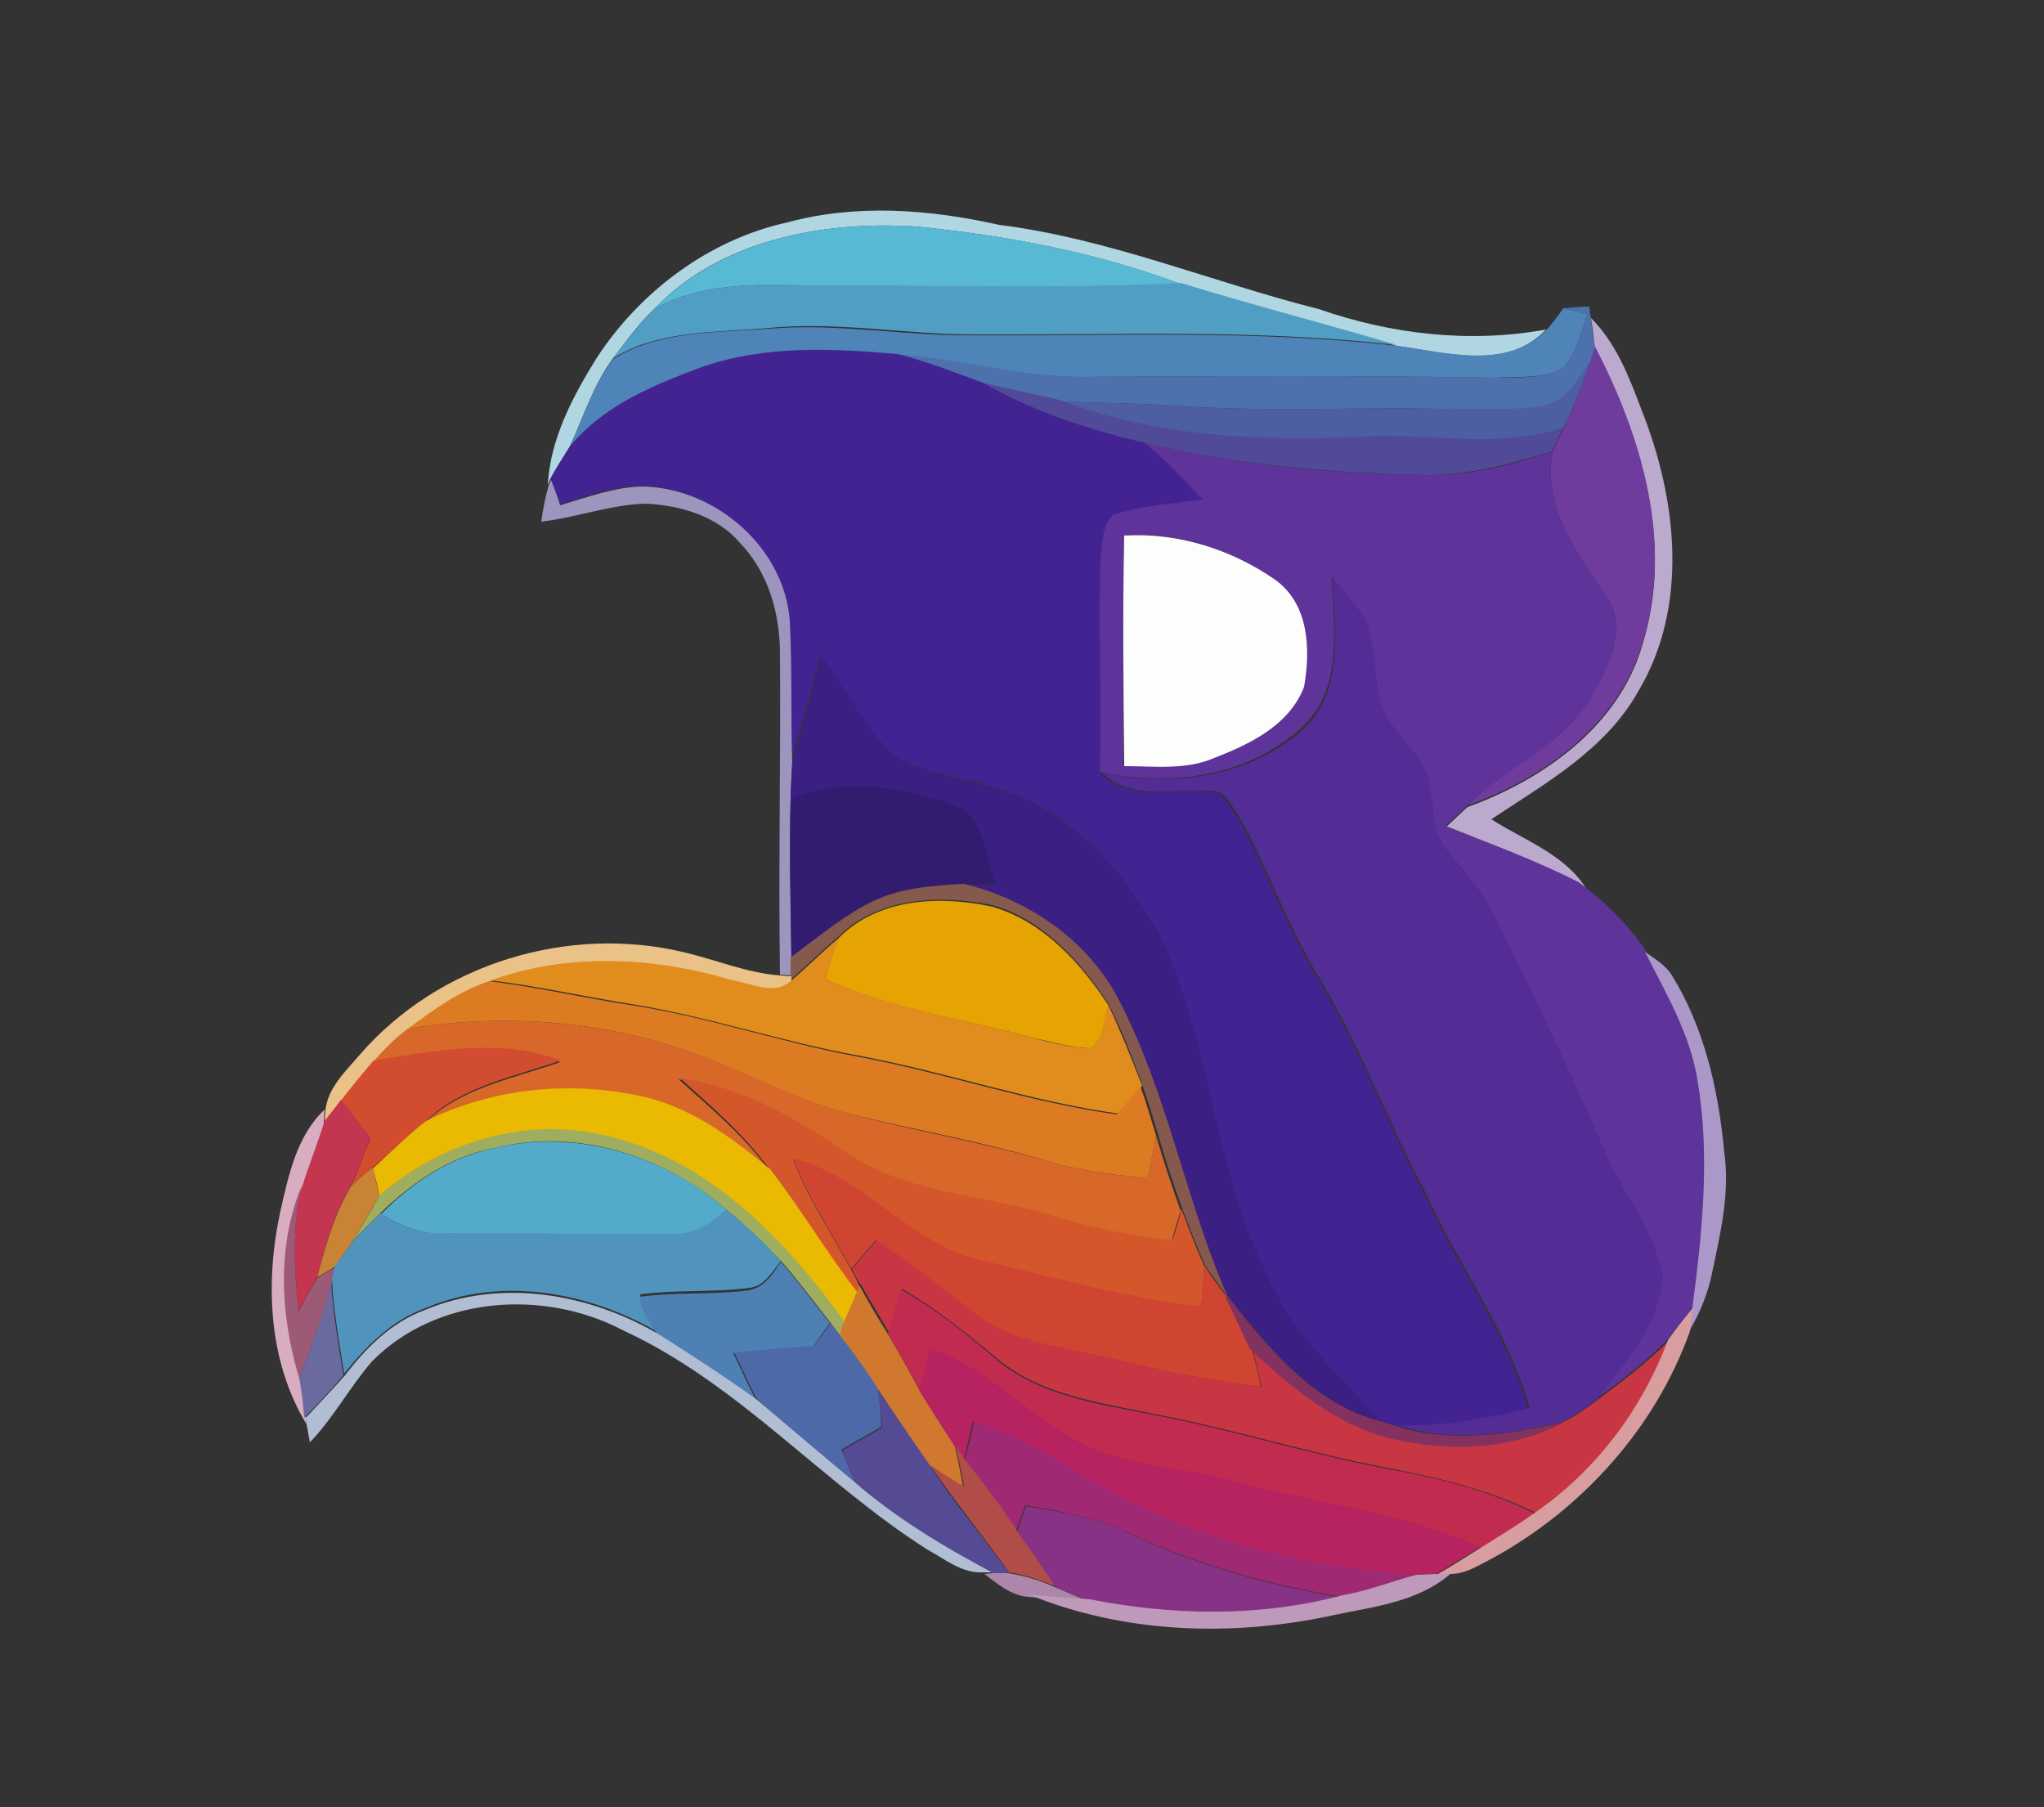 <?xml version="1.0" encoding="utf-8"?>
<!-- Generator: Adobe Illustrator 26.0.3, SVG Export Plug-In . SVG Version: 6.00 Build 0)  -->
<svg version="1.1" id="Layer_1" xmlns="http://www.w3.org/2000/svg" xmlns:xlink="http://www.w3.org/1999/xlink" x="0px" y="0px"
	 viewBox="0 0 250 221" style="enable-background:new 0 0 250 221;" xml:space="preserve">
<rect x="0" y="0" width="250" height="221" fill="#333333" stroke="none"/>
<style type="text/css">
	.st0{fill:#B0D6E1;}
	.st1{fill:#57B9D4;}
	.st2{fill:#519EC5;}
	.st3{fill:#4D71AC;}
	.st4{fill:#4E84B7;}
	.st5{fill:#BCAACE;}
	.st6{fill:#432392;}
	.st7{fill:#6F3C9E;}
	.st8{fill:#4E5EA2;}
	.st9{fill:#504A98;}
	.st10{fill:#5F349A;}
	.st11{fill:#9C95BD;}
	.st12{fill:#FDFDFC;}
	.st13{fill:#532C95;}
	.st14{fill:#3C1F82;}
	.st15{fill:#311C6F;}
	.st16{fill:#85594D;}
	.st17{fill:#E6A402;}
	.st18{fill:#EAC287;}
	.st19{fill:#E08D1D;}
	.st20{fill:#AB98C9;}
	.st21{fill:#DD7B23;}
	.st22{fill:#D86829;}
	.st23{fill:#D24C2F;}
	.st24{fill:#D4572C;}
	.st25{fill:#EAB902;}
	.st26{fill:#C4354F;}
	.st27{fill:#D8ADBF;}
	.st28{fill:#9EAE5E;}
	.st29{fill:#53AAC9;}
	.st30{fill:#D04432;}
	.st31{fill:#C88335;}
	.st32{fill:#9C5A76;}
	.st33{fill:#5094BE;}
	.st34{fill:#C73642;}
	.st35{fill:#4E80B4;}
	.st36{fill:#6A6A9E;}
	.st37{fill:#B0BDD3;}
	.st38{fill:#D0782E;}
	.st39{fill:#C22B50;}
	.st40{fill:#83325F;}
	.st41{fill:#D89E9F;}
	.st42{fill:#4E69A7;}
	.st43{fill:#B72260;}
	.st44{fill:#554B95;}
	.st45{fill:#9F2A73;}
	.st46{fill:#B14D49;}
	.st47{fill:#883286;}
	.st48{fill:#AD87AB;}
	.st49{fill:#BF99BA;}
</style>
<g id="_x23_b0d6e1ff">
	<path class="st0" d="M96.3,27.2c8.5-2.3,17.4-1.6,25.9,0.3c13.5,1.7,26,7,39.1,10.3c8.9,3.1,18.5,4.2,27.8,2.5
		c-4.8,5.1-12.3,2.8-18.3,2c-8.8-2.7-17.7-4.9-26.5-7.6c-10.4-3.9-21.3-5.9-32.3-7c-11.3-0.7-23.9,1.6-32,10.1c-1.9,1.8-3.4,3.9-5,6
		c-2.4,3.2-3.6,7.1-5.3,10.8c-0.8,1.3-1.6,2.7-2.4,4l-0.3,0.7c0.3-5.6,3-10.7,5.9-15.4C78.2,35.7,86.7,29.3,96.3,27.2z"/>
</g>
<g id="_x23_57b9d4ff">
	<path class="st1" d="M80,37.8c8.2-8.5,20.7-10.8,32-10.1c11,1.1,22,3.1,32.3,7c-13.8,0.7-27.6,0.3-41.4,0.3
		C95.3,35,87,33.9,80,37.8z"/>
</g>
<g id="_x23_519ec5ff">
	<path class="st2" d="M80,37.8c7-3.9,15.3-2.8,23-2.9c13.8,0,27.6,0.4,41.4-0.3c8.8,2.7,17.7,5,26.5,7.6c-17.2-2-34.6-1.2-51.9-1.3
		c-8.3,0-16.6-1.6-24.9-0.8c-6.4,0.6-13.4,0.2-19.1,3.7C76.5,41.8,78.1,39.7,80,37.8z"/>
</g>
<g id="_x23_4d71acff">
	<path class="st3" d="M191.2,37.7c1.1-0.1,2.1-0.2,3.2-0.2c0,0.4,0.1,1.1,0.2,1.4c0.1,1.2,0.3,2.4,0.5,3.6c-0.1,0.4-0.4,1.3-0.6,1.8
		c-1.5,2.1-2.9,4.9-5.7,5.4c-4.2,0.7-8.5,0.3-12.8,0.3c-10.9-0.2-21.8,0.4-32.7-0.4c-4.5-0.3-9-0.3-13.4-0.5
		c-3.2-0.8-6.5-1.4-9.7-2.2c-3.4-1.3-6.8-2.6-10.4-3.5c7.5,0.3,14.7,2.7,22.2,2.7c17-0.1,34-0.2,51,0.1c2.7-0.1,5.6,0.2,8.1-1.1
		c1.7-1.8,2.2-4.4,3.1-6.7C193.5,38.2,192,37.9,191.2,37.7z"/>
</g>
<g id="_x23_4e84b7ff">
	<path class="st4" d="M189.2,40.3c0.7-0.8,1.4-1.7,2-2.6c0.8,0.2,2.3,0.5,3,0.7c-0.9,2.3-1.4,4.9-3.1,6.7c-2.5,1.3-5.4,0.9-8.1,1.1
		c-17-0.3-34-0.2-51-0.1c-7.5,0-14.7-2.3-22.2-2.7c-8-0.7-16.3-1.1-24,1.6c-5.9,2.1-12,4.7-16.1,9.7c1.6-3.6,2.8-7.5,5.3-10.8
		c5.7-3.5,12.6-3.2,19.1-3.7c8.3-0.7,16.6,0.9,24.9,0.8c17.3,0.1,34.6-0.7,51.9,1.3C176.9,43.1,184.4,45.3,189.2,40.3z"/>
</g>
<g id="_x23_bcaaceff">
	<path class="st5" d="M194.6,38.9c3.1,3.1,4.7,7.3,6.2,11.3c4.3,10.8,5.8,23.9-0.4,34.3c-4,7.2-11.4,11.3-18,15.7
		c3.9,2.5,8.8,4.2,11.5,8.3l-0.8-0.4c-5.3-2.6-10.8-4.7-16.3-6.9c0.9-0.8,1.8-1.7,2.7-2.5c9.4-3.4,18.6-10,21.4-19.9
		c3.8-12.3-0.1-25.2-5.8-36.2C194.9,41.2,194.8,40,194.6,38.9z"/>
</g>
<g id="_x23_432392ff">
	<path class="st6" d="M85.8,44.9c7.7-2.7,16-2.3,24-1.6c3.5,0.9,6.9,2.2,10.4,3.5c6.1,3.5,12.9,5.7,19.7,7.3c2.7,2.1,5,4.6,7.3,7.2
		c-3.7,0.5-7.4,0.7-11,1.9c-1.4,1.5-1.3,3.8-1.5,5.7c-0.2,8.5,0.2,17.1-0.1,25.7c3.6,3.5,8.7,1.9,13.1,2.2c1.9-0.2,2.7,2,3.7,3.2
		c3.4,6.2,5.8,13,9.4,19.1c5.2,8.5,8.7,17.9,13.3,26.7c4,9,10.1,16.9,12.8,26.5c-5.3,1.4-10.7,2.3-16.2,2.1
		c-0.4-0.1-1.2-0.4-1.6-0.5c-5.7-5.8-11.8-11.6-14.8-19.4c-6-12.6-6.4-27.1-12.3-39.8c-4.2-7.7-10.3-15-18.9-17.9
		c-4.5-1.8-9.5-1.9-13.7-4.4c-3.8-3.4-6.1-8.2-9.1-12.3c-1,4.4-2.3,8.8-3.6,13.1c-0.1-5.8,0-11.5-0.3-17.3
		c-0.6-8.9-8.9-16.2-17.7-16.5c-3.6,0-7,1.3-10.3,2.3c-0.3-0.8-0.9-2.3-1.1-3.1c0.7-1.4,1.6-2.7,2.4-4
		C73.8,49.6,79.9,47.1,85.8,44.9z"/>
</g>
<g id="_x23_6f3c9eff">
	<path class="st7" d="M194.5,44.2c0.1-0.4,0.4-1.3,0.6-1.8c5.7,11,9.6,24,5.8,36.2c-2.9,10-12.1,16.6-21.4,19.9
		c4.7-4.8,11.5-7.2,15-13.1c2.2-3.7,4.8-8.8,1.8-12.7c-3.5-5.2-7.7-10.8-6.4-17.5c0.4-1,0.9-1.9,1.4-2.9
		C192.5,49.7,193.6,47,194.5,44.2z"/>
</g>
<g id="_x23_4e5ea2ff">
	<path class="st8" d="M188.8,49.6c2.8-0.5,4.2-3.3,5.7-5.4c-0.9,2.8-2,5.5-3.3,8.2c-7.2,2.3-14.8,0.9-22.1,1
		c-13.2,0.6-26.8,0.4-39.2-4.3c4.5,0.2,9,0.2,13.4,0.5c10.9,0.8,21.8,0.2,32.7,0.4C180.3,49.9,184.6,50.3,188.8,49.6z"/>
</g>
<g id="_x23_504a98ff">
	<path class="st9" d="M120.2,46.8c3.2,0.8,6.5,1.4,9.7,2.2c12.4,4.8,26,5,39.2,4.3c7.4,0,14.9,1.4,22.1-1c-0.5,1-0.9,1.9-1.4,2.9
		c-5.1,1.6-10.4,3-15.8,2.9c-11.5-0.3-23-1.2-34.2-4C133,52.5,126.3,50.3,120.2,46.8z"/>
</g>
<g id="_x23_5f349aff">
	<path class="st10" d="M139.9,54.1c11.1,2.8,22.7,3.8,34.2,4c5.4,0.2,10.7-1.2,15.8-2.9c-1.3,6.6,2.9,12.3,6.4,17.5
		c3,4,0.4,9-1.8,12.7c-3.5,6-10.3,8.4-15,13.1c-0.9,0.8-1.8,1.7-2.7,2.5c5.5,2.2,11,4.2,16.3,6.9c3.1,2.3,6,5.1,8.2,8.4
		c2.4,5.1,5.4,10,6.4,15.6c1.6,9.2,0.7,18.7-0.6,27.9c-1.1,1.3-2.1,2.7-3.1,4c-2.7,2.7-5.7,5.1-8.8,7.3c3.4-4.5,7.6-9.1,8.1-14.9
		c-0.9-5.8-5-10.4-7.2-15.7c-4.1-9.6-8.7-19-13.3-28.4c-1.5-3.1-3.8-5.6-5.9-8.2c-2.3-2.7-1.4-6.6-2.6-9.7c-1.4-2.7-3.8-4.6-5.1-7.3
		c-1.3-3.4-0.8-7.3-2.1-10.7c-1-2.1-2.7-3.8-4.2-5.6c0.2,6.1,1.4,13.2-3.3,18c-6.6,6.4-16.5,7.7-25.1,5.8c0.3-8.5-0.2-17.1,0.1-25.7
		c0.2-1.9,0.1-4.2,1.5-5.7c3.5-1.2,7.3-1.4,11-1.9C144.9,58.8,142.6,56.2,139.9,54.1 M137.5,65.5c-0.2,9.4-0.1,18.8-0.1,28.2
		c3.7-0.1,7.5,0.5,11-1c4.4-1.7,9.2-4,11-8.7c0.8-4.5,0.7-10-3.4-13C150.7,67.2,144.1,65,137.5,65.5z"/>
</g>
<g id="_x23_9c95bdff">
	<path class="st11" d="M67.1,59.4l0.3-0.7c0.3,0.8,0.9,2.3,1.1,3.1c3.4-1,6.8-2.3,10.3-2.3C87.7,59.8,96,67.1,96.6,76
		c0.3,5.8,0.1,11.5,0.3,17.3c-0.1,1.4-0.1,2.9-0.2,4.4c-0.1,6.5,0,13.1,0.1,19.6c0,0.5,0,1.5,0,2c-0.3,0-1-0.1-1.4-0.1
		c-0.2-13.1,0.1-26.1,0-39.2c0-4.9-1.4-10-4.9-13.6c-2.8-3.3-7.3-4.6-11.5-4.8c-4.3,0.1-8.5,1.7-12.8,2.2
		C66.4,62.3,66.7,60.8,67.1,59.4z"/>
</g>
<g id="_x23_fdfdfcff">
	<path class="st12" d="M137.5,65.5c6.6-0.4,13.2,1.7,18.6,5.5c4,3,4.2,8.4,3.4,13c-1.8,4.7-6.6,7-11,8.7c-3.4,1.5-7.3,1-11,1
		C137.4,84.3,137.3,74.9,137.5,65.5z"/>
</g>
<g id="_x23_532c95ff">
	<path class="st13" d="M163,70.7c1.5,1.8,3.2,3.5,4.2,5.6c1.3,3.4,0.7,7.3,2.1,10.7c1.3,2.7,3.7,4.7,5.1,7.3c1.2,3.1,0.4,7,2.6,9.7
		c2.1,2.7,4.4,5.2,5.9,8.2c4.6,9.4,9.1,18.8,13.3,28.4c2.1,5.3,6.3,9.9,7.2,15.7c-0.5,5.8-4.7,10.4-8.1,14.9c-1.3,1-2.7,1.9-4.2,2.7
		c-6.6,1.5-13.6,2.6-20.2,0.4c5.5,0.2,10.9-0.8,16.2-2.1c-2.7-9.6-8.8-17.5-12.8-26.5c-4.7-8.8-8.1-18.2-13.3-26.7
		c-3.6-6.1-6-12.9-9.4-19.1c-1-1.3-1.7-3.4-3.7-3.2c-4.5-0.3-9.5,1.3-13.1-2.2c8.7,1.9,18.6,0.5,25.1-5.8
		C164.4,83.9,163.2,76.7,163,70.7z"/>
</g>
<g id="_x23_3c1f82ff">
	<path class="st14" d="M100.4,80.2c3.1,4.1,5.3,8.8,9.1,12.3c4.2,2.5,9.2,2.7,13.7,4.4c8.5,2.9,14.7,10.2,18.9,17.9
		c5.9,12.7,6.3,27.1,12.3,39.8c3,7.7,9.1,13.6,14.8,19.4c-8.5-2.2-14.1-9.3-19.3-15.8c-5.1-11.7-7.2-24.5-13.1-35.8
		c-3.8-7.3-11-12.2-18.9-14.1c1.3-0.1,2.6-0.1,3.8-0.2c-1.2-3.3-1.2-8.1-5-9.5c-6.4-2.2-13.6-3.5-20-0.8c0-1.5,0.1-2.9,0.2-4.4
		C98.1,88.9,99.4,84.6,100.4,80.2z"/>
</g>
<g id="_x23_311c6fff">
	<path class="st15" d="M96.7,97.7c6.4-2.7,13.6-1.5,20,0.8c3.8,1.4,3.8,6.2,5,9.5c-1.3,0.1-2.6,0.1-3.8,0.2
		c-3.9,0.2-7.9,0.5-11.5,2.3c-3.5,1.8-6.5,4.4-9.6,6.9C96.7,110.7,96.5,104.2,96.7,97.7z"/>
</g>
<g id="_x23_85594dff">
	<path class="st16" d="M106.4,110.4c3.5-1.8,7.6-2.1,11.5-2.3c7.8,1.9,15.1,6.8,18.9,14.1c5.9,11.3,8.1,24.1,13.1,35.8l0.4,0.8
		c-1-1.4-2-2.7-2.9-4c-1-2.3-1.9-4.6-2.8-7c-1.1-3-2.1-6.1-3-9.2c-0.6-2-1.2-4-1.9-6c-1.2-3.3-2.5-6.6-4.1-9.8
		c-3.4-5.2-8-10.3-14.2-12.1c-6.4-1.3-13.9-1-18.8,3.8c-2,1.7-3.9,3.6-5.9,5.3l0-0.7c0-0.5,0-1.5,0-2
		C99.8,114.8,102.9,112.2,106.4,110.4z"/>
</g>
<g id="_x23_e6a402ff">
	<path class="st17" d="M102.6,114.7c4.9-4.9,12.4-5.2,18.8-3.8c6.2,1.8,10.8,6.9,14.2,12.1c-0.6,1.7-0.5,4-2.1,5.2
		c-2.5,0-4.9-0.8-7.3-1.3c-8.4-2.3-17.2-3.5-25.2-7.1C101.4,118.1,101.9,116.4,102.6,114.7z"/>
</g>
<g id="_x23_eac287ff">
	<path class="st18" d="M44,129c9.6-11.1,25.5-16,39.8-12.5c3.8,0.9,7.6,2.5,11.6,2.8c0.3,0,1,0.1,1.4,0.1l0,0.7
		c-2.1,1.8-4.9,0.2-7.2-0.1c-9.6-2.9-20.1-3.4-29.6,0c-3.7,1.2-6.9,3.5-9.9,5.8c-1.5,1.2-2.9,2.5-4.2,3.9c-1.4,1.6-2.7,3.2-4,4.9
		c-0.8,1-1.5,1.9-2.2,2.9c0-0.4,0.1-1.3,0.1-1.7C40.1,133,42.3,131,44,129z"/>
</g>
<g id="_x23_e08d1dff">
	<path class="st19" d="M96.7,120c2-1.7,3.9-3.6,5.9-5.3c-0.6,1.7-1.1,3.4-1.6,5.1c8,3.5,16.8,4.8,25.2,7.1c2.4,0.6,4.8,1.3,7.3,1.3
		c1.6-1.2,1.4-3.5,2.1-5.2c1.5,3.2,2.8,6.5,4.1,9.8c-1,1.1-1.9,2.3-2.9,3.4c-10.8-1.5-21.1-5.1-31.8-7.1c-9.4-1.7-18.4-4.8-27.8-6.3
		c-5.7-0.9-11.4-2.2-17.2-2.9c9.5-3.4,20-2.9,29.6,0C91.8,120.2,94.6,121.8,96.7,120z"/>
</g>
<g id="_x23_ab98c9ff">
	<path class="st20" d="M201.2,116.4c1.2,0.9,2.5,1.6,3.3,2.9c4,6.5,5.7,14.1,6.4,21.7c0.7,5-0.5,9.9-1.5,14.7
		c-0.5,2.5-1.5,4.9-2.8,7.1c0.1-0.7,0.3-2.2,0.4-2.9c1.2-9.2,2.2-18.6,0.6-27.9C206.7,126.4,203.7,121.4,201.2,116.4z"/>
</g>
<g id="_x23_dd7b23ff">
	<path class="st21" d="M49.9,125.8c3.1-2.3,6.3-4.6,9.9-5.8c5.8,0.7,11.4,2,17.2,2.9c9.4,1.4,18.5,4.6,27.8,6.3
		c10.7,2,21,5.6,31.8,7.1c1-1.2,1.9-2.3,2.9-3.4c0.7,2,1.3,4,1.9,6c-0.3,1.8-0.7,3.5-1,5.2c-4.1-0.4-8.3-0.9-12.3-2.1
		c-8-2.4-16.2-3.8-24.3-5.8c-7.1-1.8-13.3-5.6-20.2-7.8C72.8,124.7,61.2,124,49.9,125.8z"/>
</g>
<g id="_x23_d86829ff">
	<path class="st22" d="M49.9,125.8c11.2-1.8,22.9-1.1,33.7,2.6c6.9,2.1,13.2,6,20.2,7.8c8.1,2.1,16.3,3.5,24.3,5.8
		c4,1.2,8.1,1.7,12.3,2.1c0.3-1.7,0.7-3.5,1-5.2c0.9,3.1,1.9,6.1,3,9.2c-0.4,1.3-0.8,2.5-1.1,3.8c-5-0.6-10-1.6-14.9-3.1
		c-8.4-2.5-17.8-2.6-25.2-7.8c-6.1-4.2-12.7-7.9-20.2-9c3.9,3.5,8,6.9,11.1,11.2c-4.6-3.7-9.4-7.4-15.2-8.8
		c-8.9-2.1-18.6-1.1-26.9,2.9c4.5-4.3,10.8-5.4,16.5-7.4c-7.4-2.8-15.3-1.1-22.9,0C47,128.3,48.4,126.9,49.9,125.8z"/>
</g>
<g id="_x23_d24c2fff">
	<path class="st23" d="M45.7,129.7c7.5-1.2,15.5-2.8,22.9,0c-5.7,2-12,3.1-16.5,7.4c-2.2,1.8-4.3,3.8-6.5,5.7
		c-0.9,0.8-1.8,1.5-2.7,2.3c0.9-1.9,1.6-4,2.4-5.9c-1.2-1.5-2.4-3.1-3.6-4.6C43,132.9,44.4,131.2,45.7,129.7z"/>
</g>
<g id="_x23_d4572cff">
	<path class="st24" d="M83.1,131.8c7.5,1.1,14,4.8,20.2,9c7.4,5.2,16.8,5.2,25.2,7.8c4.8,1.5,9.8,2.5,14.9,3.1
		c0.4-1.3,0.8-2.5,1.1-3.8c0.9,2.4,1.8,4.7,2.8,7c-0.1,1.6-0.2,3.3-0.4,5c-9.1-1.1-18-3.6-27-5.7c-8.8-2-14.2-10.2-22.9-12.4
		c1.8,4.8,4.7,9,7.1,13.5c0.3,0.5,0.8,1.5,1,2l-0.3,0.8c-3.8-4.9-6.9-10.2-10.7-15.1C91,138.7,87,135.3,83.1,131.8z"/>
</g>
<g id="_x23_eab902ff">
	<path class="st25" d="M52.1,137.1c8.3-4.1,17.9-5,26.9-2.9c5.8,1.4,10.7,5.1,15.2,8.8c3.8,4.9,6.9,10.2,10.7,15.1
		c-0.5,1.2-1.1,2.5-1.6,3.7c-7.5-10.5-17.4-20.7-30.6-23.1c-9.4-1.8-19.2,1.4-26.3,7.6c-0.2-1.2-0.5-2.3-0.8-3.4
		C47.8,140.9,49.8,138.9,52.1,137.1z"/>
</g>
<g id="_x23_c4354fff">
	<path class="st26" d="M39.5,137.4c0.7-1,1.5-1.9,2.2-2.9c1.2,1.5,2.4,3.1,3.6,4.6c-0.8,2-1.5,4-2.4,5.9c-2,3.4-3.1,7.3-4.1,11.2
		c-0.8,1.4-1.5,2.8-2.3,4.1c-0.5-5.1-0.8-10.3,0.4-15.4C37.7,142.5,38.8,140,39.5,137.4z"/>
</g>
<g id="_x23_d8adbfff">
	<path class="st27" d="M34.3,148.1c1-4.4,2-9.2,5.4-12.4c0,0.4-0.1,1.3-0.1,1.7c-0.8,2.6-1.8,5-2.6,7.6c-3.1,7.6-2.6,15.9-0.3,23.6
		c0.2,1.6,0.5,3.2,0.7,4.8l0.1,0.8C32.8,166.5,32.4,156.8,34.3,148.1z"/>
</g>
<g id="_x23_9eae5eff">
	<path class="st28" d="M46.4,146.2c7.2-6.2,16.9-9.4,26.3-7.6c13.2,2.4,23.1,12.6,30.6,23.1c-0.1,0.4-0.4,1.2-0.5,1.7
		c-0.3-0.4-0.9-1.2-1.2-1.6c-2-2.5-3.9-5.1-6-7.5c-2.1-2.2-4.3-4.4-6.7-6.3c-7.7-6.7-18.4-10.1-28.4-7.6c-5.4,1-10.1,4.2-14,8
		c-1.2,1.2-2.4,2.3-3.5,3.6C44.2,150.1,45.3,148.2,46.4,146.2z"/>
</g>
<g id="_x23_53aac9ff">
	<path class="st29" d="M60.5,140.4c10-2.4,20.8,0.9,28.4,7.6c-1.9,1.7-4.1,3.2-6.8,3c-9.3,0-18.6-0.1-27.8-0.1
		c-2.8,0.1-5.4-1-7.7-2.4C50.4,144.6,55.1,141.5,60.5,140.4z"/>
</g>
<g id="_x23_d04432ff">
	<path class="st30" d="M97,141.7c8.7,2.1,14.2,10.4,22.9,12.4c8.9,2.1,17.8,4.6,27,5.7c0.1-1.7,0.3-3.3,0.4-5c0.9,1.4,1.9,2.7,2.9,4
		c1,2,1.9,4,2.9,6.1c0.4,1.5,0.8,3.1,1.1,4.7c-6-0.7-11.8-1.8-17.7-3.3c-6.1-1.5-12.8-1.9-17.8-6c-3.8-3-7.5-5.9-11.6-8.6
		c-1,1.2-2,2.3-3,3.5C101.7,150.7,98.8,146.5,97,141.7z"/>
</g>
<g id="_x23_c88335ff">
	<path class="st31" d="M42.9,145.1c0.9-0.8,1.8-1.6,2.7-2.3c0.3,1.1,0.5,2.3,0.8,3.4c-1.1,1.9-2.2,3.9-3.4,5.8c-0.7,1-1.3,1.9-2,2.9
		c-0.5,0.3-1.6,1-2.2,1.3C39.8,152.4,40.9,148.5,42.9,145.1z"/>
</g>
<g id="_x23_9c5a76ff">
	<path class="st32" d="M36.6,168.6c-2.3-7.7-2.8-16,0.3-23.6c-1.2,5.1-0.9,10.3-0.4,15.4c0.8-1.4,1.5-2.8,2.3-4.1
		c0.5-0.3,1.6-1,2.2-1.3c-0.1,0.4-0.3,1.3-0.4,1.8C39.6,160.8,38.1,164.7,36.6,168.6z"/>
</g>
<g id="_x23_5094beff">
	<path class="st33" d="M43,152c1.1-1.2,2.3-2.4,3.5-3.6c2.3,1.5,4.9,2.6,7.7,2.4c9.3,0,18.6,0.1,27.8,0.1c2.7,0.2,4.9-1.2,6.8-3
		c2.4,1.9,4.6,4,6.7,6.3c-1,1.3-2,3.1-3.8,3.3c-4.4,0.6-8.9,0.2-13.4,0.8c0.2,1.8,1.2,3.3,2.3,4.7c-8.5-5-19.3-7-28.6-3
		c-4.1,1.5-7.2,4.6-9.9,8c-0.6-3.8-1.3-7.6-1.5-11.5c0.1-0.4,0.3-1.3,0.4-1.8C41.7,154,42.3,153,43,152z"/>
</g>
<g id="_x23_c73642ff">
	<path class="st34" d="M104.2,155.2c1-1.2,2-2.3,3-3.5c4,2.6,7.8,5.6,11.6,8.6c5.1,4.1,11.8,4.5,17.8,6c5.8,1.5,11.7,2.6,17.7,3.3
		c-0.4-1.6-0.7-3.1-1.1-4.7c5.1,4.8,10.8,9.6,17.9,11.1c6.7,1.4,14,1.3,20.1-2.1c1.5-0.7,2.9-1.7,4.2-2.7c3.1-2.3,6.1-4.6,8.8-7.3
		c-3.2,8.5-8.8,16-16.4,21.1c-5.7-2.8-11.9-4.3-18.2-5.5c-9.6-1.8-19-4.8-28.6-6.6c-6.6-1.4-13.8-2.3-19.1-6.8
		c-3.7-3.1-7.5-6.1-11.6-8.5c-0.5,1.8-1.1,3.6-1.6,5.3c-1.1-1.9-2.3-3.8-3.4-5.8C104.9,156.7,104.4,155.7,104.2,155.2z"/>
</g>
<g id="_x23_4e80b4ff">
	<path class="st35" d="M95.5,154.3c2.1,2.4,4,5,6,7.5c-0.7,1-1.4,1.9-2,2.9c-3.3,0.2-6.5,0.5-9.8,0.8c0.9,1.9,1.8,3.9,2.8,5.8
		c-3.8-2.9-7.9-5.5-12-8c-1.1-1.4-2-2.9-2.3-4.7c4.4-0.6,8.9-0.2,13.4-0.8C93.6,157.4,94.6,155.7,95.5,154.3z"/>
</g>
<g id="_x23_6a6a9eff">
	<path class="st36" d="M36.6,168.6c1.5-3.9,3-7.8,3.9-11.9c0.2,3.8,0.9,7.7,1.5,11.5c-1.5,1.8-3.1,3.5-4.8,5.2
		C37.1,171.8,36.9,170.2,36.6,168.6z"/>
</g>
<g id="_x23_b0bdd3ff">
	<path class="st37" d="M52,160.2c9.3-3.9,20.1-2,28.6,3c4.1,2.6,8.1,5.2,12,8c4,3.3,8,6.7,12,10.1c5.1,4.4,10.9,7.9,16.8,11l-1,0
		c-2.7,0.2-4.8-1.6-7-2.8c-12.9-8.2-23.1-20.3-37.2-26.8c-9.7-5.1-22.8-4.2-30.7,3.8c-2.7,3.1-4.7,6.9-7.6,9.9
		c-0.1-0.6-0.3-1.6-0.4-2.2l-0.1-0.8c1.6-1.7,3.2-3.4,4.8-5.2C44.8,164.8,47.9,161.7,52,160.2z"/>
</g>
<g id="_x23_d0782eff">
	<path class="st38" d="M104.8,158l0.3-0.8c1.1,2,2.2,3.9,3.4,5.8c1.4,2.3,2.7,4.7,4,7.1c1.4,2.3,2.8,4.5,4.3,6.8
		c0.4,1.7,0.7,3.3,1,5c-1.4-0.9-2.8-1.7-4.1-2.6c-2.2-3.1-4.3-6.2-6.4-9.4c-1.4-2.2-3-4.4-4.6-6.5c0.1-0.4,0.3-1.2,0.5-1.7
		C103.8,160.5,104.3,159.2,104.8,158z"/>
</g>
<g id="_x23_c22b50ff">
	<path class="st39" d="M110.2,157.7c4.2,2.4,8,5.4,11.6,8.5c5.3,4.5,12.5,5.5,19.1,6.8c9.6,1.8,19,4.8,28.6,6.6
		c6.2,1.1,12.4,2.6,18.2,5.5c-2.1,1.5-4.3,2.8-6.5,4.2c-9.9-4.4-20.7-5.4-31-8.3c-5.4-1.4-11.2-1.6-16.4-3.7
		c-7.3-3.1-12.4-9.8-20-12.3c-0.4,1.7-0.8,3.5-1.2,5.2c-1.3-2.4-2.6-4.7-4-7.1C109.1,161.3,109.6,159.5,110.2,157.7z"/>
</g>
<g id="_x23_83325fff">
	<path class="st40" d="M149.8,158.1c5.2,6.6,10.8,13.7,19.3,15.8c0.4,0.1,1.2,0.4,1.6,0.5c6.6,2.1,13.6,1.1,20.2-0.4
		c-6.1,3.4-13.4,3.5-20.1,2.1c-7-1.5-12.8-6.3-17.9-11.1c-1-2-1.9-4.1-2.9-6.1L149.8,158.1z"/>
</g>
<g id="_x23_d89e9fff">
	<path class="st41" d="M204,163.9c1-1.4,2-2.7,3.1-4c-0.1,0.7-0.3,2.2-0.4,2.9c-4.2,11.8-13.2,21.8-24.2,27.8
		c-1.6,0.8-3.2,1.9-5.1,1.9c-0.4,0-1.2,0-1.7,0.1c1.8-1,3.6-2.2,5.4-3.3c2.2-1.4,4.4-2.7,6.5-4.2C195.2,179.9,200.8,172.4,204,163.9
		z"/>
</g>
<g id="_x23_4e69a7ff">
	<path class="st42" d="M101.6,161.8c0.3,0.4,0.9,1.2,1.2,1.6c1.6,2.1,3.2,4.2,4.6,6.5c0.2,1.5,0.3,3.1,0.4,4.6
		c-1.6,0.9-3.3,1.9-4.9,2.8c0.6,1.3,1.1,2.7,1.7,4c-4-3.3-8-6.7-12-10.1c-1-1.9-1.9-3.9-2.8-5.8c3.2-0.3,6.5-0.6,9.8-0.8
		C100.2,163.7,100.9,162.8,101.6,161.8z"/>
</g>
<g id="_x23_b72260ff">
	<path class="st43" d="M113.7,164.9c7.6,2.4,12.7,9.2,20,12.3c5.2,2.2,11,2.3,16.4,3.7c10.3,2.9,21.1,4,31,8.3
		c-1.8,1.1-3.6,2.2-5.4,3.3c-0.6,0-1.9,0.1-2.6,0.1c-10.6-0.7-21.1-2.8-30.8-7.1c-8.2-3.1-14.8-9.2-23.3-11.6
		c-0.4,1.5-0.7,3.1-1.1,4.6c-0.3-0.4-0.9-1.3-1.2-1.7c-1.4-2.2-2.9-4.5-4.3-6.8C113,168.4,113.3,166.6,113.7,164.9z"/>
</g>
<g id="_x23_554b95ff">
	<path class="st44" d="M107.4,169.9c2.1,3.1,4.2,6.3,6.4,9.4c2.9,4.6,6.5,8.7,9.6,13.1c-0.5,0-1.5,0-1.9,0
		c-5.9-3.2-11.7-6.6-16.8-11c-0.6-1.3-1.2-2.7-1.7-4c1.6-0.9,3.3-1.9,4.9-2.8C107.7,172.9,107.6,171.4,107.4,169.9z"/>
</g>
<g id="_x23_9f2a73ff">
	<path class="st45" d="M119.1,173.9c8.5,2.4,15.1,8.5,23.3,11.6c9.7,4.3,20.2,6.3,30.8,7.1c-3,0.8-6,2-9.1,2.7
		c-8.9-1.5-17.6-3.9-25.8-7.7c-4.1-1.9-8.5-2.8-12.9-3.5c-0.3,0.8-0.8,2.3-1.1,3c-2-3-4.1-5.8-6.3-8.6
		C118.4,177,118.8,175.5,119.1,173.9z"/>
</g>
<g id="_x23_b14d49ff">
	<path class="st46" d="M116.9,176.9c0.3,0.4,0.9,1.3,1.2,1.7c2.2,2.8,4.4,5.7,6.3,8.6c1.6,2.2,3.2,4.5,4.7,6.8
		c-1.8-0.7-3.7-1.4-5.7-1.7c-3.1-4.4-6.6-8.6-9.6-13.1c1.3,0.9,2.7,1.8,4.1,2.6C117.6,180.2,117.3,178.6,116.9,176.9z"/>
</g>
<g id="_x23_883286ff">
	<path class="st47" d="M125.5,184.2c4.4,0.7,8.8,1.5,12.9,3.5c8.2,3.8,16.9,6.2,25.8,7.7c-10.1,2.7-20.7,2.5-30.9,0.5
		c-1.4-0.6-2.8-1.2-4.2-1.8c-1.5-2.3-3.1-4.6-4.7-6.8C124.7,186.4,125.2,184.9,125.5,184.2z"/>
</g>
<g id="_x23_ad87abff">
	<path class="st48" d="M121.4,192.4c0.5,0,1.5,0,1.9,0c2,0.3,3.9,0.9,5.7,1.7c1.4,0.6,2.8,1.2,4.2,1.8c-2.5-0.2-5-0.4-7.5-0.6
		c-2.1-0.2-3.7-1.6-5.3-2.8L121.4,192.4z"/>
</g>
<g id="_x23_bf99baff">
	<path class="st49" d="M173.2,192.6c0.6,0,1.9-0.1,2.6-0.1c0.4,0,1.2,0,1.7-0.1c-4.1,3.6-9.6,4.1-14.7,5.2
		c-12.2,2.6-25.3,2.2-37-2.6c2.5,0.3,5,0.4,7.5,0.6c10.2,2,20.8,2.2,30.9-0.5C167.2,194.6,170.2,193.4,173.2,192.6z"/>
</g>
</svg>
